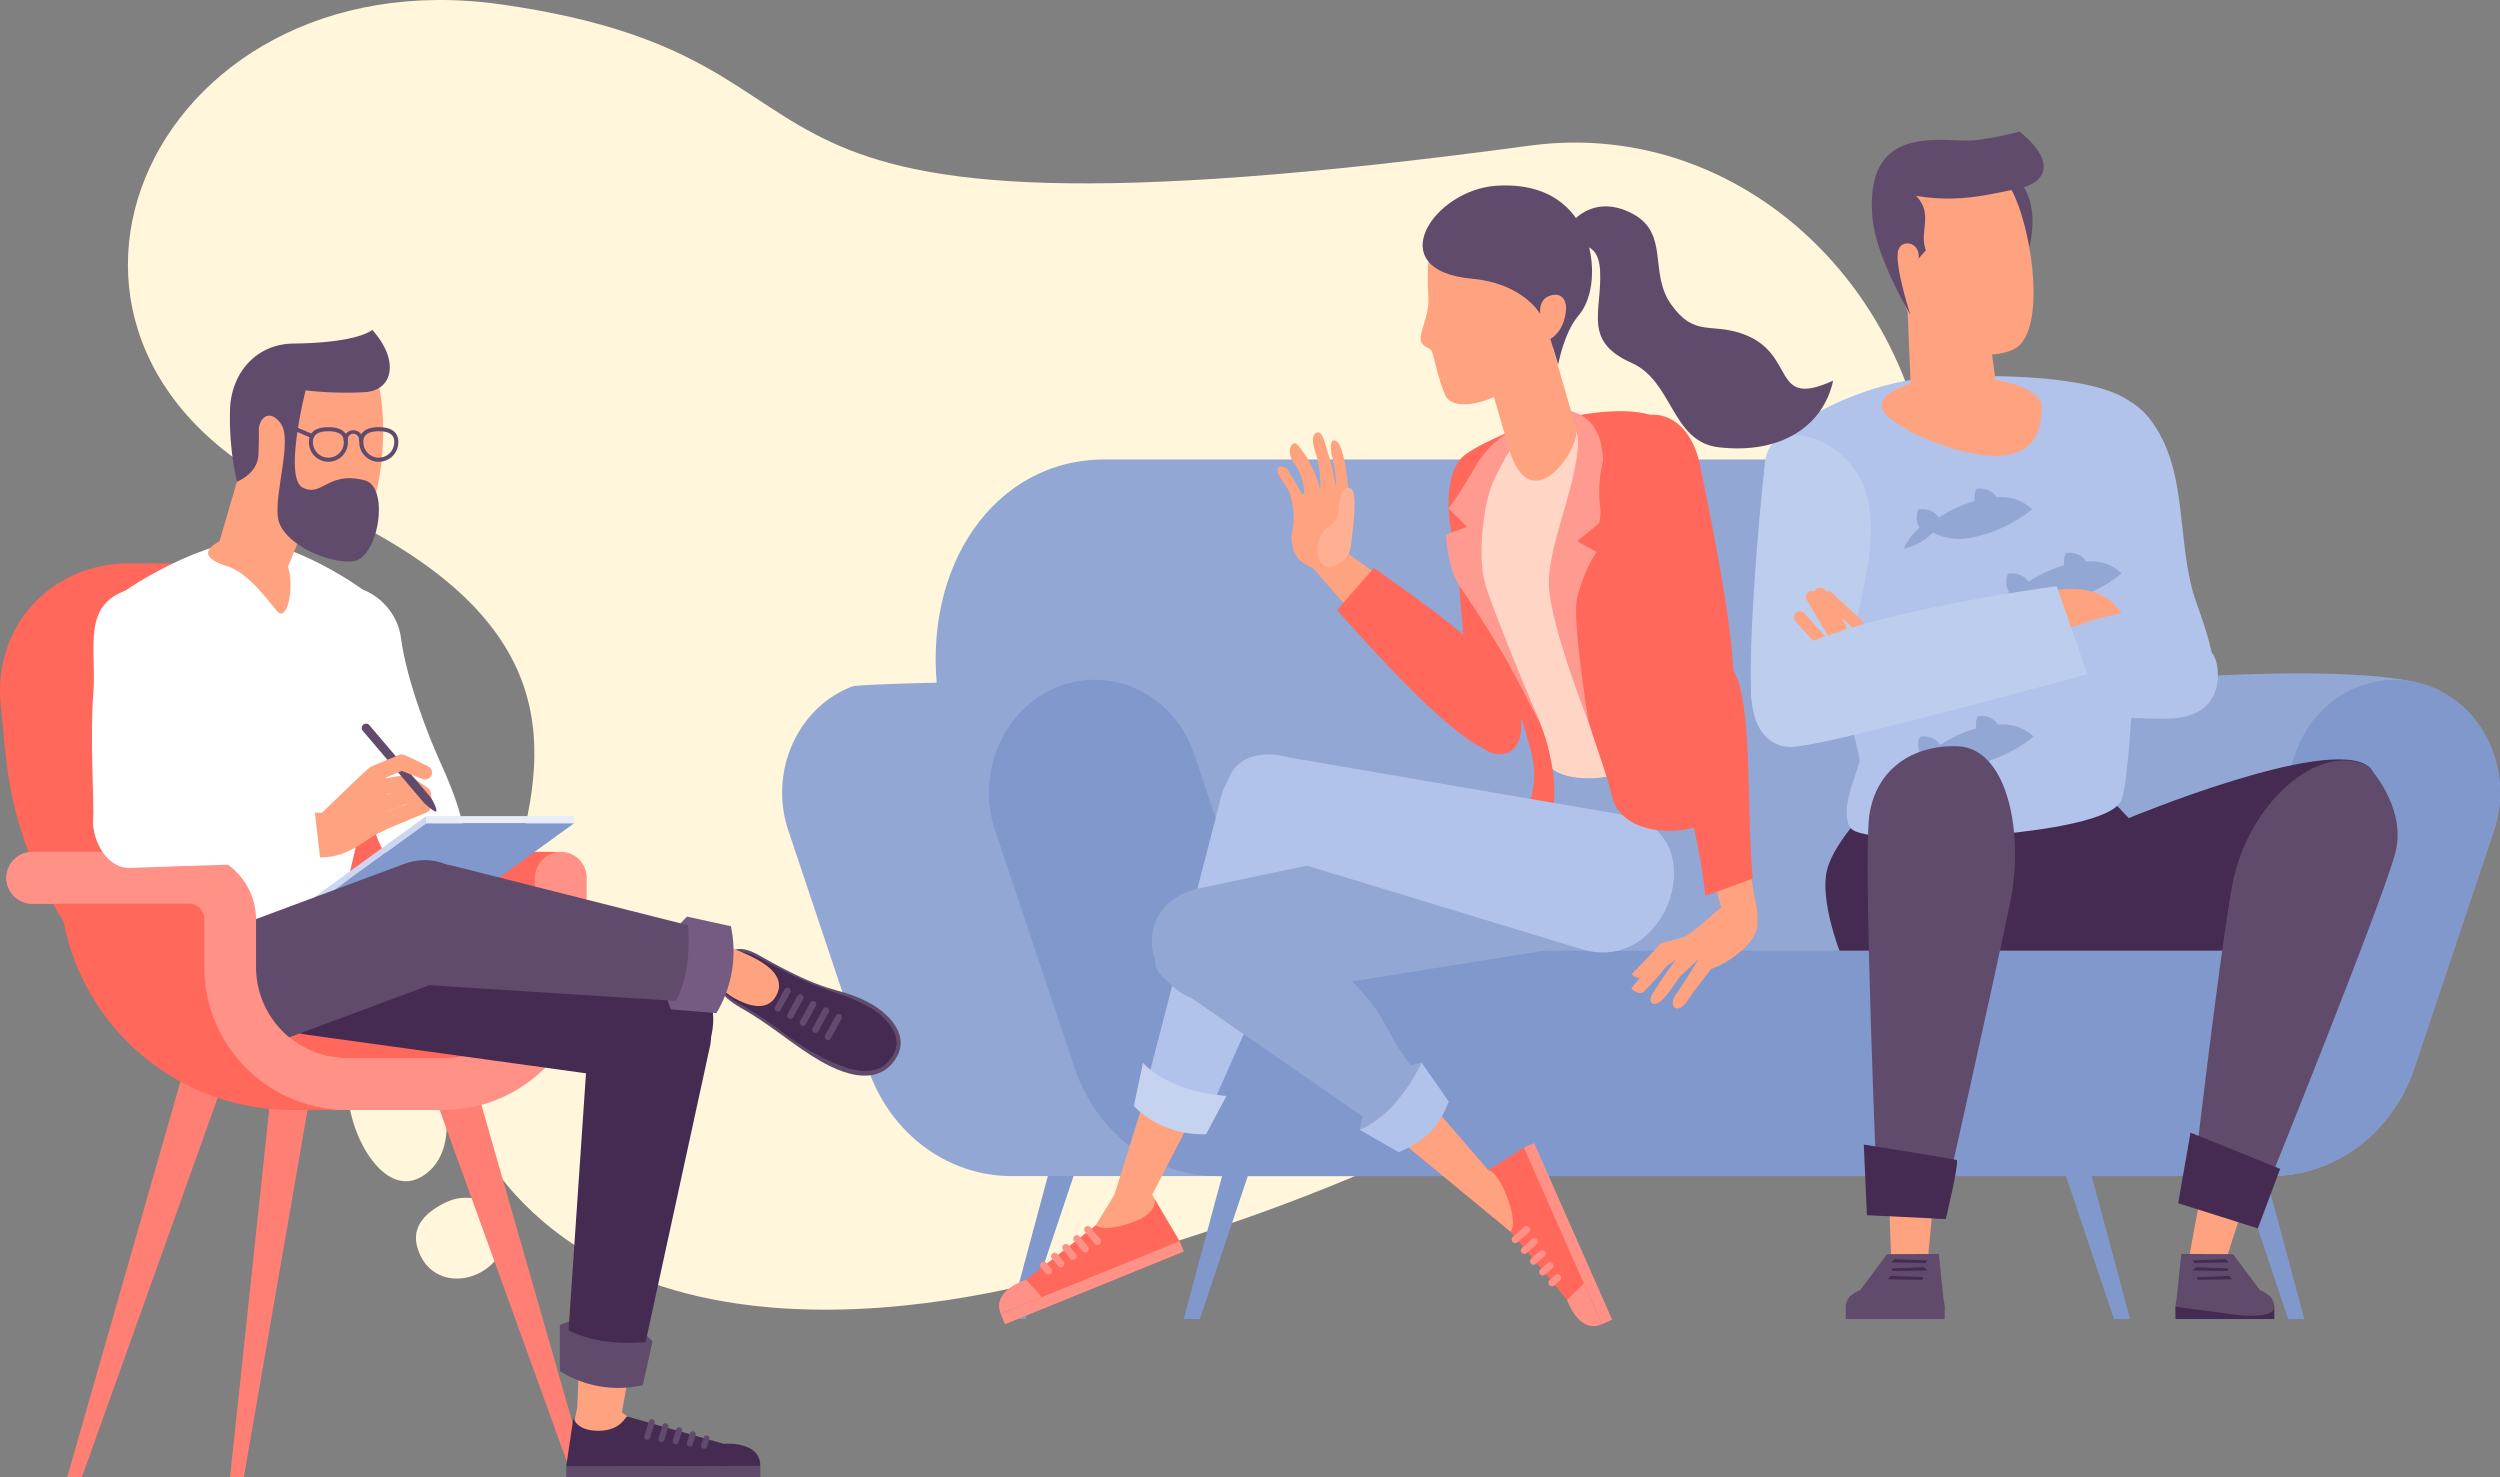 <svg xmlns="http://www.w3.org/2000/svg" xmlns:xlink="http://www.w3.org/1999/xlink" width="400" height="236.395" viewBox="0 0 400 236.395">
  <rect x="0" y="0" width="400" height="236.395" fill="#808080" stroke="none"/>
  <defs>
    <clipPath id="clip-path">
      <rect id="Rectángulo_309891" data-name="Rectángulo 309891" width="209.55" height="294.531" fill="#fff6db"/>
    </clipPath>
    <clipPath id="clip-path-2">
      <rect id="Rectángulo_343329" data-name="Rectángulo 343329" width="400" height="215.331" transform="translate(0 0)" fill="none"/>
    </clipPath>
  </defs>
  <g id="_12" data-name="12" transform="translate(-1020 -3556.107)">
    <g id="Grupo_997019" data-name="Grupo 997019" transform="translate(1335 3556.107) rotate(90)">
      <g id="Grupo_995683" data-name="Grupo 995683" clip-path="url(#clip-path)">
        <path id="Trazado_654602" data-name="Trazado 654602" d="M202.252,149.352s22.364,63.244-11.207,93.682S113.632,199.4,80.14,275.87c-23.651,54-87.631,26.377-79.417-30.788C10.07,180.032,42.681,224.263,23.3,80.633,13.7,9.511,148.065-43.049,202.252,149.352" transform="translate(0 -10.399)" fill="#fff6db"/>
        <path id="Trazado_654603" data-name="Trazado 654603" d="M466.516,32.742s13.729,7.066,11.895,17.195-18.879,1.442-21.661-7.611,5.037-12.917,9.767-9.583" transform="translate(-312.99 -20.412)" fill="#fff6db"/>
        <path id="Trazado_654604" data-name="Trazado 654604" d="M400.5,5.367c1.064-4.511,5.618-6.651,9.326-4.561,2.919,1.645,5.733,4.431,4.88,8.915-1.652,8.677-9.5,4.074-12.906,1.031-1.444-1.291-1.63-3.986-1.3-5.385" transform="translate(-274.702 0)" fill="#fff6db"/>
        <path id="Trazado_654605" data-name="Trazado 654605" d="M531.51,691.572s13.4-5.688,18.166,1.721-11.558,14.556-18.465,11.176a6.917,6.917,0,0,1,.3-12.9" transform="translate(-361.54 -445.971)" fill="#fff6db"/>
        <path id="Trazado_654606" data-name="Trazado 654606" d="M614.673,662.856c-3.522,1.159-5.1,5.74-3.376,9.384,1.359,2.869,3.611,5.607,7.117,4.657,6.783-1.838,6.419-9.946,1.2-13.25a7.2,7.2,0,0,0-4.946-.791" transform="translate(-418.948 -428.644)" fill="#fff6db"/>
      </g>
    </g>
    <g id="Grupo_997046" data-name="Grupo 997046" transform="translate(1020 3577.167)">
      <g id="Grupo_997045" data-name="Grupo 997045" transform="translate(0 0.004)" clip-path="url(#clip-path-2)">
        <path id="Trazado_658287" data-name="Trazado 658287" d="M3183.427,1031.2l-23.921-89.151-7.382,3.554,28.716,85.6Z" transform="translate(-2814.735 -841.219)" fill="#8198cc"/>
        <path id="Trazado_658288" data-name="Trazado 658288" d="M2922.968,1031.2l-23.921-89.151-7.382,3.554,28.716,85.6Z" transform="translate(-2582.154 -841.219)" fill="#8198cc"/>
        <path id="Trazado_658289" data-name="Trazado 658289" d="M1508.954,1031.2l23.921-89.151,7.382,3.554-28.716,85.6Z" transform="translate(-1347.442 -841.219)" fill="#8198cc"/>
        <path id="Trazado_658290" data-name="Trazado 658290" d="M1769.413,1031.2l23.921-89.151,7.382,3.554L1772,1031.2Z" transform="translate(-1580.023 -841.219)" fill="#8198cc"/>
        <path id="Trazado_658291" data-name="Trazado 658291" d="M1404.518,569.12h185.54l-5.467-41.146c-2.784-20.95-19.211-37.933-36.692-37.933H1425.662c-17.48,0-29.395,16.983-26.611,37.933Z" transform="translate(-1248.942 -437.591)" fill="#92a7d3"/>
        <path id="Trazado_658292" data-name="Trazado 658292" d="M1180.407,811.926h0c1.5-.57,38.543-1.092,39.64-1.033a17.066,17.066,0,0,1,15.073,11.95l10.5,31.358h122l10.5-31.358c2.639-7.886,9.719-11.646,17.6-12.469,1.412-.148,28.321-1.8,37.111,1.552s13.37,13.668,10.231,23.047l-12.722,38.008c-3.469,10.366-12.671,17.285-22.987,17.285H1205.883c-10.315,0-19.517-6.919-22.987-17.285l-12.721-38.008c-3.139-9.379,1.442-19.7,10.232-23.047" transform="translate(-1044.042 -723.157)" fill="#92a7d3"/>
        <path id="Trazado_658293" data-name="Trazado 658293" d="M1489.777,820.539h0c8.79-3.349,18.46,1.538,21.6,10.917l10.5,31.358h155.111l10.5-31.358c3.139-9.379,12.81-14.267,21.6-10.917h0c8.79,3.35,13.371,13.668,10.231,23.047l-12.721,38.008c-3.469,10.366-12.671,17.285-22.987,17.285H1515.253c-10.315,0-19.517-6.919-22.987-17.285l-12.721-38.008c-3.139-9.379,1.442-19.7,10.231-23.047" transform="translate(-1320.298 -731.77)" fill="#8198cc"/>
        <path id="Trazado_658294" data-name="Trazado 658294" d="M1563.719,898.88h-48.466c-10.315,0-19.517-6.92-22.987-17.285l-12.722-38.008c-3.139-9.379,1.442-19.7,10.232-23.047s18.46,1.538,21.6,10.917l10.5,31.358h41.847Z" transform="translate(-1320.298 -731.771)" fill="#8198cc"/>
        <path id="Trazado_658295" data-name="Trazado 658295" d="M2772.053,942.382l5.115,5.351s31.764-13.206,38.293-8.3-22.429,29.516-22.429,29.516h-62.159s-3.174-8.159-1.993-12.907,7.65-11.052,7.65-11.052l1.464-3.4Z" transform="translate(-2436.558 -837.905)" fill="#452b52"/>
        <path id="Trazado_658296" data-name="Trazado 658296" d="M2674.506,430.839c.194,1.276-3.3,7.535-1.59,10.55s40.563,1.276,42.571-4.355,3.658-57.808,2.575-61.729c-.456-1.651-5.763-6.1-30.813-5.231-13.372.463-25.74,8.605-25.9,10.536-.337,4.054,12.036,42.826,13.159,50.23" transform="translate(-2376.483 -330.364)" fill="#b1c3eb"/>
        <path id="Trazado_658297" data-name="Trazado 658297" d="M2674.506,430.839c.194,1.276-3.3,7.535-1.59,10.55s40.563,1.276,42.571-4.355,3.658-57.808,2.575-61.729c-.456-1.651-5.763-6.1-30.813-5.231-13.372.463-25.74,8.605-25.9,10.536C2661.01,384.663,2673.384,423.435,2674.506,430.839Z" transform="translate(-2376.483 -330.364)" fill="none" stroke="#b1c3eb" stroke-miterlimit="10" stroke-width="1"/>
        <path id="Trazado_658298" data-name="Trazado 658298" d="M3079.281,441.167c4.6-1.936,3.739-7.712.282-17.19s-1.056-21.281-7.525-29.564-19.7-3.457-16.439,7.451,11.077,31.341,15.512,36.506,8.169,2.8,8.169,2.8" transform="translate(-2728.087 -348.464)" fill="#b1c3eb"/>
        <path id="Trazado_658299" data-name="Trazado 658299" d="M2950.062,75.059c5.153,6.733-1.587,18.239-1.587,18.239l-6.812-16.7Z" transform="translate(-2626.801 -67.025)" fill="#614b6c"/>
        <path id="Trazado_658300" data-name="Trazado 658300" d="M2846.109,141.627l11.734,2.323,3.126,24.014-13.687,1.335Z" transform="translate(-2541.474 -126.469)" fill="#ffa280"/>
        <path id="Trazado_658301" data-name="Trazado 658301" d="M2827.9,39.055c9.394-5.572,14.431-2.161,17.122,5.139s4.129,21.088-.987,23.156-14.679.031-17.241-7.412-4.2-17.737,1.106-20.883" transform="translate(-2522.088 -32.403)" fill="#ffa280"/>
        <path id="Trazado_658302" data-name="Trazado 658302" d="M2814.7,1.371A57.424,57.424,0,0,0,2821.731,0c5.751,4.628,4.647,8.175-.425,9.179s-9.576,2.2-16.14,1.09c2.872,2.922.434,5.783,1.589,8.715l-1.179,1.33c.357-2.686-2.876-3.237-3.284-1.162-.5,2.567,1.986,10.158,1.986,10.158s-5.481-9.177-6.057-15.339c-1.5-16.04,11.907-12,16.475-12.605" transform="translate(-2498.608 -0.005)" fill="#614b6c"/>
        <path id="Trazado_658303" data-name="Trazado 658303" d="M2847.919,537.213a3.187,3.187,0,0,1,2.968.87,2.168,2.168,0,0,1,.16.221,2.144,2.144,0,0,1,.108.2,22.365,22.365,0,0,1,5.781-2.668,4.044,4.044,0,0,1,.211-1.905,3.189,3.189,0,0,1,2.969.87,2.226,2.226,0,0,1,.159.221,2.253,2.253,0,0,1,.122.224,7.243,7.243,0,0,1,5.734,1.9,22.3,22.3,0,0,1-9.7,4.55,9.106,9.106,0,0,1-6.168-.806c-.093.089-.185.177-.282.264-.117.1-.235.206-.358.307a9.611,9.611,0,0,1-4.061,2.033,9.368,9.368,0,0,1,2.545-3.366,3.233,3.233,0,0,1-.183-2.915" transform="translate(-2540.981 -476.741)" fill="#92a7d3"/>
        <path id="Trazado_658304" data-name="Trazado 658304" d="M2981.746,633.216a3.188,3.188,0,0,1,2.969.87,2.165,2.165,0,0,1,.159.221,2.2,2.2,0,0,1,.108.2,22.352,22.352,0,0,1,5.78-2.668,4.045,4.045,0,0,1,.211-1.905,3.188,3.188,0,0,1,2.969.87,2.248,2.248,0,0,1,.159.221,2.219,2.219,0,0,1,.122.224,7.24,7.24,0,0,1,5.734,1.9,22.294,22.294,0,0,1-9.7,4.55,9.1,9.1,0,0,1-6.168-.806c-.093.089-.185.177-.282.264-.117.1-.235.207-.358.307a9.61,9.61,0,0,1-4.06,2.033,9.372,9.372,0,0,1,2.545-3.366,3.232,3.232,0,0,1-.183-2.914" transform="translate(-2660.484 -562.469)" fill="#92a7d3"/>
        <path id="Trazado_658305" data-name="Trazado 658305" d="M2827.832,772.457a3.188,3.188,0,0,1,2.969.87,2.234,2.234,0,0,1,.159.221,2.195,2.195,0,0,1,.108.2,22.373,22.373,0,0,1,5.781-2.668,4.038,4.038,0,0,1,.211-1.9,3.187,3.187,0,0,1,2.969.87,2.156,2.156,0,0,1,.16.221,2.279,2.279,0,0,1,.122.224,7.242,7.242,0,0,1,5.734,1.9,22.3,22.3,0,0,1-9.7,4.55,9.105,9.105,0,0,1-6.168-.806c-.093.089-.185.177-.282.264-.117.1-.235.206-.358.307a9.614,9.614,0,0,1-4.061,2.033,9.369,9.369,0,0,1,2.545-3.366,3.235,3.235,0,0,1-.183-2.915" transform="translate(-2523.044 -686.806)" fill="#92a7d3"/>
        <path id="Trazado_658306" data-name="Trazado 658306" d="M2850.029,877.068a3.19,3.19,0,0,1,2.969.87,2.262,2.262,0,0,1,.159.221c.041.064.074.132.108.2a22.358,22.358,0,0,1,5.781-2.668,4.038,4.038,0,0,1,.211-1.905,3.188,3.188,0,0,1,2.969.87,2.061,2.061,0,0,1,.281.446,7.242,7.242,0,0,1,5.734,1.9,22.3,22.3,0,0,1-9.7,4.55,9.1,9.1,0,0,1-6.167-.806c-.093.089-.185.177-.283.264-.116.1-.235.206-.358.307a9.607,9.607,0,0,1-4.061,2.033,9.373,9.373,0,0,1,2.545-3.366,3.232,3.232,0,0,1-.184-2.915" transform="translate(-2542.865 -780.22)" fill="#92a7d3"/>
        <path id="Trazado_658307" data-name="Trazado 658307" d="M2809.3,719.9l-.994,13.333s41.364,3.352,47.392,2.748,6.81-4.83,6.208-8.147c-1.885-10.376-52.606-7.935-52.606-7.935" transform="translate(-2507.715 -642.624)" fill="#b1c3eb"/>
        <path id="Trazado_658308" data-name="Trazado 658308" d="M2809.3,719.9l-.994,13.333s41.364,3.352,47.392,2.748,6.81-4.83,6.208-8.147C2860.018,717.461,2809.3,719.9,2809.3,719.9Z" transform="translate(-2507.715 -642.624)" fill="none" stroke="#b1c3eb" stroke-miterlimit="10" stroke-width="1"/>
        <path id="Trazado_658309" data-name="Trazado 658309" d="M3004.434,687.458c-5.289-8.5-20.037-.667-20.037-.667l3.245,7.23s1.27-1.5,7.736-3.966,9.056-2.6,9.056-2.6" transform="translate(-2664.96 -610.342)" fill="#ffa280"/>
        <path id="Trazado_658310" data-name="Trazado 658310" d="M2632.5,492.506c.454-9.215,5.478-19.941,3.044-29.239s-15.366-13.218-16.26-5.343c-1.173,10.345-3.02,33.227-2.005,39.371,1.765,10.686,14.645,6.906,15.221-4.789" transform="translate(-2336.871 -405.139)" fill="#bdcdee"/>
        <path id="Trazado_658311" data-name="Trazado 658311" d="M2729.949,693.007l.01-.011a.937.937,0,0,0-.051-1.329l-4.741-4.358a.945.945,0,1,0-1.289,1.383l4.751,4.367a.938.938,0,0,0,1.32-.051" transform="translate(-2432.057 -613.516)" fill="#ffa280"/>
        <path id="Trazado_658312" data-name="Trazado 658312" d="M2716.828,689.032l.013-.008a.938.938,0,0,0,.335-1.288l-3.281-5.542a.945.945,0,1,0-1.633.952l3.287,5.553a.937.937,0,0,0,1.279.332" transform="translate(-2421.839 -608.758)" fill="#ffa280"/>
        <path id="Trazado_658313" data-name="Trazado 658313" d="M2704.314,693.833l.013-.008a.937.937,0,0,0,.335-1.287L2701.382,687a.945.945,0,0,0-1.633.952l3.287,5.553a.938.938,0,0,0,1.279.332" transform="translate(-2410.665 -613.044)" fill="#ffa280"/>
        <path id="Trazado_658314" data-name="Trazado 658314" d="M2687.552,723.355l.012-.01a.937.937,0,0,0,.078-1.328l-4.3-4.8a.945.945,0,0,0-1.417,1.251l4.3,4.808a.937.937,0,0,0,1.319.078" transform="translate(-2394.657 -640.165)" fill="#ffa280"/>
        <path id="Trazado_658315" data-name="Trazado 658315" d="M2666.419,679.551l4.9,14.069s-40.025,10.963-46.06,11.488-7.729-5.431-7.752-8.8c-.072-10.545,48.91-16.755,48.91-16.755" transform="translate(-2337.343 -606.815)" fill="#bdcdee"/>
        <path id="Trazado_658316" data-name="Trazado 658316" d="M2822.56,1536.745l.53,14.447,5.636.469,1.7-18.224Z" transform="translate(-2520.445 -1369.304)" fill="#ffa280"/>
        <path id="Trazado_658317" data-name="Trazado 658317" d="M2806.151,918.631c8.193.252,10.683,14.174,8.515,24.822s-11.182,50.833-11.182,50.833l-10.031-1.133s-2.414-56.1-1.362-63.45,6.872-11.293,14.06-11.072" transform="translate(-2493.001 -820.298)" fill="#614b6c"/>
        <path id="Trazado_658318" data-name="Trazado 658318" d="M3280.836,1528.042l-4.418,13.729-5.542-1.15,3.294-17.994Z" transform="translate(-2920.776 -1359.652)" fill="#ffa280"/>
        <path id="Trazado_658319" data-name="Trazado 658319" d="M3303.131,940.923c-8.089-4.1-19.417,6.171-21.776,19.206-2.161,11.943-6.614,50.613-6.614,50.613l9.9,3.317s21.216-52.331,22.908-59.557-4.415-13.579-4.415-13.579" transform="translate(-2924.227 -839.396)" fill="#614b6c"/>
        <path id="Trazado_658320" data-name="Trazado 658320" d="M3252.917,1677.633l8.293.037,6.6,8.816L3252,1686.6Z" transform="translate(-2903.918 -1498.067)" fill="#614b6c"/>
        <rect id="Rectángulo_343323" data-name="Rectángulo 343323" width="15.817" height="1.972" transform="translate(348.07 188.011)" fill="#452b52"/>
        <path id="Trazado_658321" data-name="Trazado 658321" d="M3278.381,1686.056l5.542-.087-.458-.533-5.231.2Z" transform="translate(-2927.346 -1505.036)" fill="#452b52"/>
        <path id="Trazado_658322" data-name="Trazado 658322" d="M3283.875,1711.163l5.541-.087-.458-.532-5.231.2Z" transform="translate(-2932.251 -1527.455)" fill="#452b52"/>
        <path id="Trazado_658323" data-name="Trazado 658323" d="M3283.774,1698.02l-5.542-.087.458-.532,5.231.2Z" transform="translate(-2927.345 -1515.719)" fill="#452b52"/>
        <path id="Trazado_658324" data-name="Trazado 658324" d="M3251.912,1727.2c.012-2.027,1.657-3.564,7.026-3.515s8.791,1.031,8.791,3.515-8.356.986-8.356.986Z" transform="translate(-2903.842 -1539.187)" fill="#614b6c"/>
        <path id="Trazado_658325" data-name="Trazado 658325" d="M2774.076,1677.633l-8.292.037-6.6,8.816,15.808.117Z" transform="translate(-2463.856 -1498.067)" fill="#614b6c"/>
        <rect id="Rectángulo_343324" data-name="Rectángulo 343324" width="15.817" height="1.972" transform="translate(295.331 188.011)" fill="#614b6c"/>
        <path id="Trazado_658326" data-name="Trazado 658326" d="M2833.031,1686.056l-5.541-.087.458-.533,5.231.2Z" transform="translate(-2524.847 -1505.036)" fill="#452b52"/>
        <path id="Trazado_658327" data-name="Trazado 658327" d="M2827.536,1711.163l-5.541-.087.458-.532,5.23.2Z" transform="translate(-2519.941 -1527.455)" fill="#452b52"/>
        <path id="Trazado_658328" data-name="Trazado 658328" d="M2827.637,1698.02l5.542-.087-.458-.532-5.231.2Z" transform="translate(-2524.847 -1515.719)" fill="#452b52"/>
        <path id="Trazado_658329" data-name="Trazado 658329" d="M2775,1727.2c-.012-2.027-1.657-3.564-7.026-3.515s-8.791,1.031-8.791,3.515,8.356.986,8.356.986Z" transform="translate(-2463.856 -1539.187)" fill="#614b6c"/>
        <path id="Trazado_658330" data-name="Trazado 658330" d="M2786.047,1514.16l.5,11.3,12.619.613s2.227-9.277,1.732-9.444-14.846-2.468-14.846-2.468" transform="translate(-2487.841 -1352.092)" fill="#452b52"/>
        <path id="Trazado_658331" data-name="Trazado 658331" d="M3258,1496.319l-1.973,11.286,12.742,4.034,3.577-9.526Z" transform="translate(-2907.517 -1336.16)" fill="#452b52"/>
        <path id="Trazado_658332" data-name="Trazado 658332" d="M2812.413,371.591c0,2.564,11.187,7.967,18.265,7.967s7.365-5.4,7.365-7.967-5.738-4.643-12.815-4.643-12.815,2.079-12.815,4.643" transform="translate(-2511.385 -327.672)" fill="#ffa280"/>
        <path id="Trazado_658333" data-name="Trazado 658333" d="M1714.508,1394.1c-4.66-1.627-5.936-6.9-5.936-6.9s4.594-1.533,8.309.378a11.405,11.405,0,0,1,5.045,4.906s-4.4,2.665-7.418,1.611" transform="translate(-1525.694 -1238.202)" fill="#8198cc"/>
        <path id="Trazado_658334" data-name="Trazado 658334" d="M1636.98,1374.5l-7.165,22.956-3,4.907-1.34,3.416,12.507-4.507-2.131-3.806,10.241-19.809Z" transform="translate(-1451.497 -1227.384)" fill="#ffa280"/>
        <path id="Trazado_658335" data-name="Trazado 658335" d="M1558.306,1602.57l-3.964-6.7s.409,2.1-2.9,3.42c-5.27,2.1-6.54.749-6.54.749-.263.226-11.16,8.72-11.16,8.72l.31,3.672,21.464-7.13Z" transform="translate(-1369.574 -1425.056)" fill="#ff685b"/>
        <rect id="Rectángulo_343325" data-name="Rectángulo 343325" width="30.896" height="1.799" transform="translate(160.11 189.15) rotate(-22.125)" fill="#ff9187"/>
        <path id="Trazado_658336" data-name="Trazado 658336" d="M1493.653,1721.738c-1.526-3.755,4.054-5.446,4.054-5.446l2.543,2.764Z" transform="translate(-1333.543 -1532.588)" fill="#ff9187"/>
        <path id="Trazado_658337" data-name="Trazado 658337" d="M1623,1639.145a.57.57,0,0,1-.472-.207l-1.547-1.88a.571.571,0,1,1,.881-.725l1.547,1.88a.571.571,0,0,1-.409.932" transform="translate(-1447.359 -1461.001)" fill="#ff9187"/>
        <path id="Trazado_658338" data-name="Trazado 658338" d="M1606.28,1652.166a.57.57,0,0,1-.472-.207l-1.353-1.645a.571.571,0,0,1,.881-.725l1.353,1.645a.571.571,0,0,1-.409.932" transform="translate(-1432.605 -1472.839)" fill="#ff9187"/>
        <path id="Trazado_658339" data-name="Trazado 658339" d="M1589.565,1665.188a.57.57,0,0,1-.472-.207l-1.16-1.41a.571.571,0,0,1,.881-.725l1.16,1.41a.57.57,0,0,1-.409.932" transform="translate(-1417.852 -1484.677)" fill="#ff9187"/>
        <path id="Trazado_658340" data-name="Trazado 658340" d="M1572.85,1678.209a.57.57,0,0,1-.472-.207l-.967-1.175a.571.571,0,1,1,.881-.725l.967,1.175a.57.57,0,0,1-.409.932" transform="translate(-1403.098 -1496.514)" fill="#ff9187"/>
        <path id="Trazado_658341" data-name="Trazado 658341" d="M1556.135,1691.23a.57.57,0,0,1-.472-.207l-.774-.94a.571.571,0,1,1,.881-.725l.773.94a.57.57,0,0,1-.409.932" transform="translate(-1388.344 -1508.352)" fill="#ff9187"/>
        <path id="Trazado_658342" data-name="Trazado 658342" d="M1721.65,994.7l17.831-40.355c2.988-13.631-14.09-21.593-16.682-7.852l-11.859,45.749c-1.032,2.565,8.34,5.67,10.711,2.457" transform="translate(-1527.737 -838.8)" fill="#b1c3eb"/>
        <path id="Trazado_658343" data-name="Trazado 658343" d="M1735.145,1043.106l57.589-9.218c13.683-2.743,9.083-24.2-4.541-21.049l-58.469,12.3c-13.682,2.742-8.2,21.115,5.421,17.966" transform="translate(-1537.504 -904.148)" fill="#92a7d3"/>
        <path id="Trazado_658344" data-name="Trazado 658344" d="M1965.4,629.922c-5.324-5.646-10.4-11.477-13.756-15.368-3.844-4.523,1.046-5.7,3.764-3.69s11.746,8.359,17.412,12.526Z" transform="translate(-1741.481 -544.638)" fill="#ffa280"/>
        <path id="Trazado_658345" data-name="Trazado 658345" d="M2004.574,652.218c9.34,6.658,17.914,12.688,21.085,17.739,4.208,6.7,2.579,12.537-1.207,11.968-5.5-.826-16.519-12.533-25.777-22.973Z" transform="translate(-1784.746 -582.408)" fill="#ff685b"/>
        <path id="Trazado_658346" data-name="Trazado 658346" d="M2178.066,516.379c-1.112,14.26,1.52,27.815,1.174,33.769-.458,7.9,3.78,12.228,6.823,9.906,4.421-3.372,1.3-23.012,4.378-36.621Z" transform="translate(-1944.69 -461.109)" fill="#ff685b"/>
        <path id="Trazado_658347" data-name="Trazado 658347" d="M1917.967,471.278c2.034-.863,3.253-3.3,3.072-7.421a61.56,61.56,0,0,0-.783-9.428,15.96,15.96,0,0,0-.859-2.923c-.827-1.32-1.876-.943-1.215,1.854.854,3.61.621,4.934.621,4.934a34.427,34.427,0,0,0-1.011-4.678c-.519-1.406-1.014-4.261-1.889-4.121s-1.079,1.237-.259,3.557a17.6,17.6,0,0,1,.65,5.613,19.73,19.73,0,0,0-2.184-5.232c-1.3-1.8-1.59-2.447-2.184-2.1s-.82,1.793.229,3.133a9.1,9.1,0,0,1,1.562,4.167c.142,1-.376.865-.586.347s-1.529-2.656-1.987-3.414-2.288-1.072-1.535.6,1.994,2.091,2.355,5.685-.768,3.471.023,6.336,4.567,3.689,5.98,3.089" transform="translate(-1705.052 -401.379)" fill="#ffa280"/>
        <path id="Trazado_658348" data-name="Trazado 658348" d="M1974.885,532.434c-1.517-.624-1.8,2.131-1.962,3.978s-1.642,1.579-2.7,3.5-.684,4.846.947,5.059a3.813,3.813,0,0,0,3.826-3.594c.316-2.957,1.1-8.442-.114-8.94" transform="translate(-1758.812 -475.365)" fill="#ffb093"/>
        <path id="Trazado_658349" data-name="Trazado 658349" d="M2289.248,832.906c-6.621-13.978,19.452-7.148,23.824.544s7.62,34.622-11.276,34.137c-11.5-.3-14.5-20.023-12.547-23.023s2.195-7.024,0-11.657" transform="translate(-2043.261 -736.543)" fill="#92a7d3"/>
        <path id="Trazado_658350" data-name="Trazado 658350" d="M2192.211,452.713c-.528-2.386,1.261-18.2,4.086-20.515,3.933-3.221,13.9-4.808,13.9-4.808s5.584-.575,9.83,1.053c6.835,2.069,3.469,23.617,3.469,23.617.115,7.907.561,16.819,2.686,25.169-4.5,8.953-19.746,9.579-21.34,4.953-6.05-17.546-11.2-22.988-12.634-29.468" transform="translate(-1957.484 -381.557)" fill="#ffd5c6"/>
        <path id="Trazado_658351" data-name="Trazado 658351" d="M2178.893,433.762c-6.582,4.01-11.718,23.47-9.146,28.176s7.849,14.192,10.174,19.931c1.883,4.647,2.871,10.8,1.961,14.241s-5.305,1.911-5.305,1.911a13.825,13.825,0,0,0,1.872-11.685c-1.874-6.972-4.154-14.592-8-20.708s-3.525-9.152-4.649-14.157c-.981-4.366-.569-9.84,1.656-12.008s11.438-5.7,11.438-5.7" transform="translate(-1933.534 -387.334)" fill="#ff685b"/>
        <path id="Trazado_658352" data-name="Trazado 658352" d="M2176.742,427.291c-3.395,1.153-7.638,2.91-10.54,7.853a68.708,68.708,0,0,1-4.282,6.7l2.966,2.94-3.379,1.245s.2,5.4,2.291,8.4,5.67,8.69,7.224,11.389,5.72,10.8,5.72,10.8-7.742-18.3-9-22.852-.184-13.23,1.483-16.561c1.492-2.981,2.929-6.351,5.758-7.218s1.76-2.69,1.76-2.69" transform="translate(-1930.149 -381.556)" fill="#ff9a91"/>
        <path id="Trazado_658353" data-name="Trazado 658353" d="M1842.522,947.838l47.341,14.395c13.456,3.7,20.762-18.141,7.175-21.449l-54.085-9.287c-13.456-3.7-14.017,13.033-.431,16.342" transform="translate(-1636.441 -831.32)" fill="#b1c3eb"/>
        <path id="Trazado_658354" data-name="Trazado 658354" d="M2335.334,435.406c-4.938,15.666,5.205,36.685,6.674,43.755s12.357,6.685,16.134,4.041,5.136-7.712,5.136-7.712-8.573-4.413-9.818-12.277,1.66-18.827.646-29.359.657-10.28-3.472-14.117c-3.907-3.631-15.206-1-15.206-1s3.688,4.669-.095,16.669" transform="translate(-2084.17 -373.095)" fill="#ff685b"/>
        <path id="Trazado_658355" data-name="Trazado 658355" d="M2317.029,417.708c3.381.164,3.488,3.39,2.146,9.354s-4.251,13.121-3.8,18c.647,7.041,6.307,21.236,6.307,21.236s-2.52-15.443-1.905-19.528a24.052,24.052,0,0,1,3.167-7.707l-3.084-1.739,3.522-2.878s1.809-10.743-.429-14.66a6.122,6.122,0,0,0-5.892-3.394Z" transform="translate(-2067.504 -371.806)" fill="#ff9a91"/>
        <path id="Trazado_658356" data-name="Trazado 658356" d="M2335.274,118.719c-1.286-2.413,3.579-9.995,11.222-5.758,5.741,3.183,2.454,9.378,6,14.4,3.8,5.38,6.446,2.837,11.7,4.825,8.506,3.219,4.186,11.953,14.241,7.4-1.595,7.343-8.465,11.819-18.352,10.653-7.507-.886-7.27-10.555-13.882-13.489-7.916-3.512-4.708-8.226-5.058-14.778-.338-6.323-5.873-3.246-5.873-3.246" transform="translate(-2085.134 -99.743)" fill="#614b6c"/>
        <path id="Trazado_658357" data-name="Trazado 658357" d="M2207.317,222.918l-10.152,5.284,6.22,21.454c3.522,12.13,11.641-.148,10.778-3.125Z" transform="translate(-1961.99 -199.058)" fill="#ffa280"/>
        <path id="Trazado_658358" data-name="Trazado 658358" d="M2143.667,139.888c-7.448,7.074-14.832,8.309-16.133,5.446-1.148-2.527-1.847-6.475-2.19-7.117s-1.4-.489-1.721-1.611,1.212-3.909,1.205-6.29-.837-10.367,2.394-12.308,11.219-4.621,15.4.244,6.431,10.878,5.092,13.447-4.05,8.188-4.05,8.188" transform="translate(-1896.28 -103.14)" fill="#ffa280"/>
        <path id="Trazado_658359" data-name="Trazado 658359" d="M2134.484,95.362c8.258.761,10.935,5.667,10.935,5.667s-.408-2.233,1.45-2.918,2.833.61,2.653,2.36c-.364,3.547-2.492,4.508-2.492,4.508l1.239,4.152s.931-5.18,3.256-7.863c2.5-2.88,2.83-8.6,1.054-12.943-1.674-4.1-5.6-8.326-14.041-7.85-10.264.579-18.767,13.531-4.055,14.886" transform="translate(-1898.969 -71.83)" fill="#614b6c"/>
        <path id="Trazado_658360" data-name="Trazado 658360" d="M1706.414,1403.455a15.556,15.556,0,0,1-11.565-4.492l1.469-6.911c3.21,3.321,8.309,4.858,13.354,5.286Z" transform="translate(-1513.44 -1243.053)" fill="#c6d3f0"/>
        <path id="Trazado_658361" data-name="Trazado 658361" d="M2068.379,1432.812l20.3,16.758,3.454,1.237-4.878-12.366-2.146,1.259-11.641-13.5Z" transform="translate(-1846.989 -1273.544)" fill="#ffa280"/>
        <path id="Trazado_658362" data-name="Trazado 658362" d="M2230.338,1518.643l-5.7,3.606s1.21.084,2.627,3.356c2.253,5.2.944,6.515.944,6.515.234.256,9.05,10.894,9.05,10.894l3.661-.42-7.767-21.242Z" transform="translate(-1986.523 -1356.095)" fill="#ff685b"/>
        <rect id="Rectángulo_343326" data-name="Rectángulo 343326" width="1.799" height="30.896" transform="matrix(0.915, -0.404, 0.404, 0.915, 243.815, 162.548)" fill="#ff9187"/>
        <path id="Trazado_658363" data-name="Trazado 658363" d="M2348.111,1728.334c-3.708,1.638-5.564-3.89-5.564-3.89l2.687-2.624Z" transform="translate(-2091.811 -1537.525)" fill="#ff9187"/>
        <path id="Trazado_658364" data-name="Trazado 658364" d="M2260.335,1638.607a.571.571,0,0,1-.489-.989l1.833-1.6a.57.57,0,1,1,.751.859l-1.833,1.6a.568.568,0,0,1-.262.13" transform="translate(-2017.788 -1460.779)" fill="#ff9187"/>
        <path id="Trazado_658365" data-name="Trazado 658365" d="M2274.079,1656.4a.571.571,0,0,1-.489-.989l1.6-1.4a.571.571,0,0,1,.751.859l-1.6,1.4a.57.57,0,0,1-.262.13" transform="translate(-2030.061 -1476.843)" fill="#ff9187"/>
        <path id="Trazado_658366" data-name="Trazado 658366" d="M2287.823,1674.187a.57.57,0,0,1-.489-.989l1.375-1.2a.57.57,0,0,1,.75.859l-1.375,1.2a.568.568,0,0,1-.262.13" transform="translate(-2042.334 -1492.909)" fill="#ff9187"/>
        <path id="Trazado_658367" data-name="Trazado 658367" d="M2301.566,1691.975a.57.57,0,0,1-.489-.989l1.146-1a.57.57,0,1,1,.751.859l-1.146,1a.567.567,0,0,1-.262.13" transform="translate(-2054.606 -1508.971)" fill="#ff9187"/>
        <path id="Trazado_658368" data-name="Trazado 658368" d="M2315.313,1709.766a.571.571,0,0,1-.489-.989l.916-.8a.571.571,0,0,1,.751.859l-.916.8a.571.571,0,0,1-.262.13" transform="translate(-2066.881 -1525.036)" fill="#ff9187"/>
        <path id="Trazado_658369" data-name="Trazado 658369" d="M2041.579,1399.458c-3.042,4-9.081,3.051-9.081,3.051a14.36,14.36,0,0,1,3.6-7.4,11.546,11.546,0,0,1,6.3-3.342s1.145,5.1-.824,7.691" transform="translate(-1814.948 -1242.798)" fill="#93a8d4"/>
        <path id="Trazado_658370" data-name="Trazado 658370" d="M1770.605,1228.559c-7.957-8.437-4.657-9.681-13.827-18.2-8.92-8.289-38.444-6.215-27.2,2.1l34.984,24.206c2.767.65,9.641-4.288,6.043-8.1" transform="translate(-1542.203 -1076.096)" fill="#92a7d3"/>
        <path id="Trazado_658371" data-name="Trazado 658371" d="M2046.748,1397.977c-1.833,4.65-3.889,6.175-7.966,8.136l-6.284-3.6c4.3-1.829,7.635-6.107,9.906-10.742Z" transform="translate(-1814.948 -1242.799)" fill="#b1c3eb"/>
        <path id="Trazado_658372" data-name="Trazado 658372" d="M2398.181,461.543c-1.476-10.383-9.317-18.868-7.365-29.717s13.446-12.333,15.817-.752,6.631,32.16,5.036,39.133-12.011,1.721-13.487-8.663" transform="translate(-2134.636 -377.739)" fill="#ff685b"/>
        <path id="Trazado_658373" data-name="Trazado 658373" d="M2528.8,967.659c3.084,7.121,3.289,16.218,5.538,20.839,2.638,5.318,5.646,1.288,4.876-2s-2.114-14.092-3.7-20.943Z" transform="translate(-2258.127 -862.206)" fill="#ffa280"/>
        <path id="Trazado_658374" data-name="Trazado 658374" d="M2495.928,803.026c-1.113-10.63.132-28.57-3.256-33.478-4.5-6.513-10.477-4.178-11.449-.475-1.413,5.378,5.379,20.443,7.116,36.714Z" transform="translate(-2215.472 -683.519)" fill="#ff685b"/>
        <path id="Trazado_658375" data-name="Trazado 658375" d="M2449.459,1197.029c-1.049.708-5.742,1.685-5.73,1.873s-4.47,4.793-4.47,4.793a1.579,1.579,0,0,0,1.842.487c1.219-.417,4.244-4.175,4.244-4.175l4.414-.112Z" transform="translate(-2178.172 -1068.905)" fill="#ffa280"/>
        <path id="Trazado_658376" data-name="Trazado 658376" d="M2456.585,1149.3c3.1,1.827,3.275,4.419.726,7.072a15.627,15.627,0,0,1-5.629,3.686s-2.379,2.944-3.9,5.191-3.1.781-1.778-1.086,3.615-5.635,3.615-5.635l-3.087,2.88s-2.035,3.219-3.085,3.927-1.895.177-1.314-1.086a65.325,65.325,0,0,1,3.9-5.682l-1.59,1.12a40.765,40.765,0,0,1-3.593,4.04c-.831.581-2.031-.475-1.927-.632s4.74-5.584,4.74-5.584a77.9,77.9,0,0,0,6.518-4.621c2.148-1.834,4.691-4.593,6.4-3.588" transform="translate(-2177.873 -1026.09)" fill="#ffa280"/>
        <path id="Trazado_658377" data-name="Trazado 658377" d="M1095.375,1230.208c3.016,1.514,6.8,4.989,4.791,8.716-1.848,3.423-6.052,4.809-13.6-.03-4.57-2.932-6.683-5.023-11.592-7.822-3.167-1.806-4.6-4.055-3.087-6.921s3.436-2.942,6.231-1.348c11.521,6.57,12.048,4.792,17.251,7.4" transform="translate(-956.62 -1090.991)" fill="#614b6c"/>
        <path id="Trazado_658378" data-name="Trazado 658378" d="M1094.6,1234.61c2.9,1.592,5.745,4.723,4.153,7.627s-4.733,4.244-12.444.018c-4.508-2.471-7.148-5.26-12.011-7.926-3.138-1.719-4.815-3.847-3.489-6.267s3.467-2.79,6.236-1.272c11.413,6.255,12.614,5.112,17.554,7.819" transform="translate(-955.785 -1094.673)" fill="#452b52"/>
        <path id="Trazado_658379" data-name="Trazado 658379" d="M1270.514,1316.228c-1.226,2.236-3.372,3.542-7.813,2.1a19.669,19.669,0,0,0,2.3-3.841,19.349,19.349,0,0,0,1.618-5.739c2.812,1.631,5.442,4.664,3.9,7.483" transform="translate(-1127.547 -1168.663)" fill="#452b52"/>
        <path id="Trazado_658380" data-name="Trazado 658380" d="M1158.236,1283.575a.52.52,0,0,1-.257-.73l1.528-2.777a.519.519,0,1,1,.909.5l-1.528,2.777a.519.519,0,0,1-.652.23" transform="translate(-1033.977 -1142.816)" fill="#614b6c"/>
        <path id="Trazado_658381" data-name="Trazado 658381" d="M1176.96,1293.445a.536.536,0,0,1-.052-.025.519.519,0,0,1-.2-.7l1.576-2.866a.519.519,0,1,1,.909.5l-1.576,2.866a.519.519,0,0,1-.652.23" transform="translate(-1050.697 -1151.549)" fill="#614b6c"/>
        <path id="Trazado_658382" data-name="Trazado 658382" d="M1195.687,1303.315a.492.492,0,0,1-.052-.025.519.519,0,0,1-.2-.7l1.624-2.955a.519.519,0,0,1,.91.5l-1.624,2.955a.519.519,0,0,1-.653.23" transform="translate(-1067.419 -1160.283)" fill="#614b6c"/>
        <path id="Trazado_658383" data-name="Trazado 658383" d="M1214.411,1313.187a.494.494,0,0,1-.052-.025.519.519,0,0,1-.2-.7l1.672-3.044a.519.519,0,1,1,.909.5l-1.672,3.044a.519.519,0,0,1-.652.23" transform="translate(-1084.139 -1169.02)" fill="#614b6c"/>
        <path id="Trazado_658384" data-name="Trazado 658384" d="M1233.135,1323.076c-.018-.007-.035-.016-.052-.025a.519.519,0,0,1-.205-.7l1.72-3.133a.519.519,0,1,1,.91.5l-1.72,3.133a.519.519,0,0,1-.653.23" transform="translate(-1100.859 -1177.773)" fill="#614b6c"/>
        <path id="Trazado_658385" data-name="Trazado 658385" d="M1035.072,1215.263c1.531-2.793-1.16-4.755-3.2-5.875s-10.494-4.8-11.707-2.582c-1.046,1.908,6.209,7.764,8.253,8.884s5.182,2.264,6.657-.427" transform="translate(-910.876 -1077.013)" fill="#ffa280"/>
        <path id="Trazado_658386" data-name="Trazado 658386" d="M635.5,1368.41l-26.427-73.075,6.823-4.043,22.092,77.118Z" transform="translate(-543.884 -1153.078)" fill="#ff7f74"/>
        <path id="Trazado_658387" data-name="Trazado 658387" d="M100.315,1378.968l21.717-75.852,6.7,3.024-26.07,72.828Z" transform="translate(-89.578 -1163.637)" fill="#ff7f74"/>
        <path id="Trazado_658388" data-name="Trazado 658388" d="M343.831,1386.2l7.982-74.986,7.093.782-12.871,74.2Z" transform="translate(-307.029 -1170.865)" fill="#ff7f74"/>
        <path id="Trazado_658389" data-name="Trazado 658389" d="M865.512,1679.047l-4.26,23.494,5.161,3.825-13.35.557,1.049-5.16,1.027-24.629Z" transform="translate(-761.754 -1497.621)" fill="#ffa280"/>
        <path id="Trazado_658390" data-name="Trazado 658390" d="M846.435,1928.592l1.144-7.74s.418,2.084,4,2.08c3.688-.005,4.314-2.392,4.645-2.282s15.423,4.372,15.423,4.372l1.106,3.534-22.683,1.518Z" transform="translate(-755.836 -1715.068)" fill="#452b52"/>
        <rect id="Rectángulo_343327" data-name="Rectángulo 343327" width="31.054" height="1.808" transform="translate(90.599 213.523) rotate(-0.079)" fill="#614b6c"/>
        <path id="Trazado_658391" data-name="Trazado 658391" d="M1076.852,1964.846c-.006-4.074-5.842-3.528-5.842-3.528l-1.316,3.538Z" transform="translate(-955.199 -1751.366)" fill="#452b52"/>
        <path id="Trazado_658392" data-name="Trazado 658392" d="M963.468,1927.974a.491.491,0,0,1-.144-.022.484.484,0,0,1-.319-.606l.725-2.337a.484.484,0,0,1,.925.287l-.725,2.337a.485.485,0,0,1-.462.341" transform="translate(-859.91 -1718.661)" fill="#614b6c"/>
        <path id="Trazado_658393" data-name="Trazado 658393" d="M984.726,1933.744a.485.485,0,0,1-.463-.628l.635-2.045a.484.484,0,0,1,.925.287l-.635,2.045a.485.485,0,0,1-.462.341" transform="translate(-878.893 -1724.073)" fill="#614b6c"/>
        <path id="Trazado_658394" data-name="Trazado 658394" d="M1005.982,1939.513a.485.485,0,0,1-.463-.628l.544-1.753a.484.484,0,0,1,.925.287l-.544,1.753a.485.485,0,0,1-.462.341" transform="translate(-897.874 -1729.486)" fill="#614b6c"/>
        <path id="Trazado_658395" data-name="Trazado 658395" d="M1027.24,1945.281a.485.485,0,0,1-.463-.628l.453-1.461a.484.484,0,0,1,.925.287l-.453,1.461a.485.485,0,0,1-.462.341" transform="translate(-916.856 -1734.898)" fill="#614b6c"/>
        <path id="Trazado_658396" data-name="Trazado 658396" d="M1048.5,1951.049a.485.485,0,0,1-.463-.628l.363-1.169a.484.484,0,0,1,.925.287l-.363,1.169a.485.485,0,0,1-.462.341" transform="translate(-935.84 -1740.309)" fill="#614b6c"/>
        <path id="Trazado_658397" data-name="Trazado 658397" d="M844.536,1779.7c-5.164-.415-7.7-6.184-7.7-6.184a14.8,14.8,0,0,1,8.428-.988,11.9,11.9,0,0,1,6.4,3.609s-3.79,3.831-7.134,3.563" transform="translate(-747.266 -1582.574)" fill="#614b6c"/>
        <path id="Trazado_658398" data-name="Trazado 658398" d="M846.338,1325.081l3.652-53.793c1.489-12.605,21.278-10,19.415,2.583l-11.121,51.1c-.212,4.436-12.356,3.321-11.946.114" transform="translate(-755.74 -1127.846)" fill="#452b52"/>
        <path id="Trazado_658399" data-name="Trazado 658399" d="M850.112,1793.555a17.56,17.56,0,0,1-13.275-2.259v-7.358c3.981,2.717,9.547,3.229,14.832,2.622Z" transform="translate(-747.266 -1592.994)" fill="#614b6c"/>
        <path id="Trazado_658400" data-name="Trazado 658400" d="M20.711,645.4H36.156c12.632,0,23.89,10.155,25.147,22.681l6.084,60.653a3.669,3.669,0,0,1-3.734,4.112c-31.5,0-59.583-25.326-62.716-56.567l-.822-8.2C-1.142,655.558,8.08,645.4,20.711,645.4" transform="translate(0 -576.322)" fill="#ff685b"/>
        <path id="Trazado_658401" data-name="Trazado 658401" d="M331.683,1117.894H313.326c-12.611,0-19.96-10.26-19.96-22.872v-14.274a4.146,4.146,0,0,1,4.146-4.146h52.9a4.146,4.146,0,0,1,4.146,4.146v14.274a22.9,22.9,0,0,1-22.872,22.872" transform="translate(-261.965 -961.368)" fill="#ff685b"/>
        <path id="Trazado_658402" data-name="Trazado 658402" d="M98.012,1076.607a4.224,4.224,0,0,0-3.946,4.259v14.157A14.579,14.579,0,0,1,79.487,1109.6H64.042a14.579,14.579,0,0,1-14.579-14.579v-7.568A10.852,10.852,0,0,0,38.611,1076.6H13.777a4.223,4.223,0,0,0-4.259,3.946,4.147,4.147,0,0,0,4.142,4.347H38.695a2.476,2.476,0,0,1,2.476,2.476v7.652a22.872,22.872,0,0,0,22.872,22.872H79.487a22.872,22.872,0,0,0,22.872-22.872v-14.274a4.146,4.146,0,0,0-4.347-4.142" transform="translate(-8.495 -961.368)" fill="#ff9187"/>
        <path id="Trazado_658403" data-name="Trazado 658403" d="M446.844,1194.78l-53.836-7.442c-12.589-1.618-9.782-21.379,2.781-19.388l53.835,7.441c12.59,1.618,9.782,21.379-2.78,19.388" transform="translate(-343.658 -1042.813)" fill="#452b52"/>
        <path id="Trazado_658404" data-name="Trazado 658404" d="M436.643,681.147c5.761-5.346,14.207-.9,15.109,6s4.665,16.337,6.291,19.875c1.985,4.32,5.95,13.761,2.824,16.947s-11.006-.711-12.411-3.67-7.253-21.119-9.18-22.748-8.964-10.527-2.633-16.4" transform="translate(-387.597 -606.127)" fill="#fff"/>
        <path id="Trazado_658405" data-name="Trazado 658405" d="M164.5,677.584s-5.394-53.741-3.556-55.709,15.956-10.908,23.831-9.727,20.148,9.134,21.066,12.021-5.381,40.554-8.137,46.066-33.2,7.349-33.2,7.349" transform="translate(-143.376 -546.531)" fill="#fff"/>
        <path id="Trazado_658406" data-name="Trazado 658406" d="M155.073,1003.42c-3.235,5.683.835,7.775,11.227,7.057s25.884-.878,27.8-3.872,2.028-4.774-1.794-4.392-19.157-1.109-25.558-1.4-9.184-1.77-11.678,2.612" transform="translate(-137.506 -893.262)" fill="#ffa280"/>
        <path id="Trazado_658407" data-name="Trazado 658407" d="M143.85,680.314c7.583-2.067,13,5.79,10.61,12.315s-.649,12.736-1.82,16.449-3.368,14.079-7.615,15.454-7.555-3.7-7.369-6.967c.146-2.575-.53-13.85-.007-20.2.635-7.71-2.131-14.781,6.2-17.052" transform="translate(-122.735 -607.196)" fill="#fff"/>
        <path id="Trazado_658408" data-name="Trazado 658408" d="M452.286,957.454s8.176-8,9.725-9.3,3.134,1.061,2.923,4.676,1.49,4.531-1.041,5.585-4.913,4.069-9.748,4.062a2.84,2.84,0,0,1-1.859-5.027" transform="translate(-402.942 -846.351)" fill="#ffa280"/>
        <path id="Trazado_658409" data-name="Trazado 658409" d="M564,961.768l-3.785.61a1.266,1.266,0,1,0,.4,2.5l3.785-.61a1.264,1.264,0,1,0-.4-2.5" transform="translate(-499.226 -858.806)" fill="#ffa280"/>
        <path id="Trazado_658410" data-name="Trazado 658410" d="M561.4,982.069l-3.539,1.475a1.267,1.267,0,1,0,.972,2.333l3.539-1.475a1.264,1.264,0,1,0-.972-2.333" transform="translate(-497.385 -876.846)" fill="#ffa280"/>
        <path id="Trazado_658411" data-name="Trazado 658411" d="M559.772,1008.33l-3.539,1.475a1.267,1.267,0,1,0,.972,2.333l3.539-1.475a1.264,1.264,0,1,0-.972-2.333" transform="translate(-495.928 -900.296)" fill="#ffa280"/>
        <path id="Trazado_658412" data-name="Trazado 658412" d="M601.265,964.182c-.326-.292-2.3-1.625-2.66-1.88a1.266,1.266,0,1,0-1.473,2.054c.355.255,2.477,1.371,2.842,1.612a1.107,1.107,0,0,0,1.292-1.786" transform="translate(-532.679 -859.043)" fill="#ffa280"/>
        <path id="Trazado_658413" data-name="Trazado 658413" d="M596.773,982.211c-.426-.1-2.839-.4-3.273-.453a1.266,1.266,0,1,0-.315,2.508c.434.055,2.87.094,3.306.132a1.107,1.107,0,0,0,.283-2.186" transform="translate(-528.628 -876.662)" fill="#ffa280"/>
        <path id="Trazado_658414" data-name="Trazado 658414" d="M590.4,998.2c-.422.114-3.5,1.088-3.9,1.247a1.267,1.267,0,1,0,.918,2.355c.408-.159,3.376-1.375,3.777-1.55a1.1,1.1,0,0,0-.791-2.052" transform="translate(-522.931 -891.317)" fill="#ffa280"/>
        <path id="Trazado_658415" data-name="Trazado 658415" d="M550.651,897.594l-9.786-11.531a.692.692,0,0,1,1.055-.9l9.786,11.531c.221.243,1.217,2.092.869,2.282-.265.145-1.865-1.318-1.924-1.387" transform="translate(-482.822 -790.203)" fill="#614b6c"/>
        <path id="Trazado_658416" data-name="Trazado 658416" d="M558.086,931.439l-3.539,1.475a1.267,1.267,0,1,0,.972,2.333l3.539-1.475a1.264,1.264,0,1,0-.972-2.333" transform="translate(-494.422 -831.636)" fill="#ffa280"/>
        <path id="Trazado_658417" data-name="Trazado 658417" d="M594.2,933.021c-.385-.208-3.285-1.617-3.69-1.782a1.266,1.266,0,1,0-.955,2.34c.405.165,3.394,1.33,3.805,1.48a1.107,1.107,0,0,0,.84-2.038" transform="translate(-525.671 -831.454)" fill="#ffa280"/>
        <rect id="Rectángulo_343328" data-name="Rectángulo 343328" width="23.638" height="1.167" transform="translate(68.182 109.515)" fill="#e7ecf9"/>
        <path id="Trazado_658418" data-name="Trazado 658418" d="M488.215,1024.339l-17.835,12.92v-1.167l17.835-12.92Z" transform="translate(-420.032 -913.657)" fill="#cbd7f2"/>
        <path id="Trazado_658419" data-name="Trazado 658419" d="M494.018,1046.994l17.835-12.92H488.215l-17.835,12.92Z" transform="translate(-420.032 -923.392)" fill="#8198cc"/>
        <path id="Trazado_658420" data-name="Trazado 658420" d="M265.331,1108.11l-34.847,12.975c-11.906,4.4-18.576-14.411-6.521-18.469l34.846-12.975c11.906-4.4,18.576,14.411,6.522,18.469" transform="translate(-194.299 -972.419)" fill="#614b6c"/>
        <path id="Trazado_658421" data-name="Trazado 658421" d="M131.356,1109.287a14.584,14.584,0,0,1-11.556-14.265v-5.052a13.369,13.369,0,0,0-13.369-13.369H93.1a4.146,4.146,0,0,0-4.146,4.146,37.146,37.146,0,0,0,37.146,37.146h5.254Z" transform="translate(-79.435 -961.368)" fill="#ff685b"/>
        <path id="Trazado_658422" data-name="Trazado 658422" d="M63.058,1109.569a14.58,14.58,0,0,1-13.594-14.546v-7.568A10.852,10.852,0,0,0,38.611,1076.6H13.777a4.223,4.223,0,0,0-4.259,3.946,4.147,4.147,0,0,0,4.142,4.347H38.7a2.476,2.476,0,0,1,2.476,2.476v7.652a22.872,22.872,0,0,0,21.887,22.851Z" transform="translate(-8.495 -961.368)" fill="#ff9187"/>
        <path id="Trazado_658423" data-name="Trazado 658423" d="M998.675,1180.5c-.4,5.166-6.161,7.718-6.161,7.718a14.8,14.8,0,0,1-1.014-8.425,11.9,11.9,0,0,1,3.59-6.416s3.843,3.778,3.585,7.123" transform="translate(-885.148 -1047.782)" fill="#755a82"/>
        <path id="Trazado_658424" data-name="Trazado 658424" d="M617.541,1116.711l-42.357-2.7c-12.328-3.021-7.32-22.342,4.94-18.954l39.377,9.953c4.989.834,4.269,11.746-1.96,11.7" transform="translate(-507.263 -977.494)" fill="#614b6c"/>
        <path id="Trazado_658425" data-name="Trazado 658425" d="M1012.666,1174.91a19.194,19.194,0,0,1-2.322,13.909l-7.253-.6c2.7-3.99,3.2-9.557,2.576-14.841Z" transform="translate(-895.724 -1047.782)" fill="#755a82"/>
        <path id="Trazado_658426" data-name="Trazado 658426" d="M174.825,983.272l.937,8.2s-23.9.689-30.441.964-9.642-14.256,1.309-12.879,28.2,3.713,28.2,3.713" transform="translate(-124.478 -874.629)" fill="#fff"/>
        <path id="Trazado_658427" data-name="Trazado 658427" d="M314.326,605.854c-4.895,2.043-3.834,3.558-.206,4.7,3.309,1.045,6.191,5.128,8,7.223,1.933,2.233,3.43-7.3.25-9.189a28.553,28.553,0,0,0-8.048-2.739" transform="translate(-277.729 -541.007)" fill="#ffa280"/>
        <path id="Trazado_658428" data-name="Trazado 658428" d="M344.612,420.011l-13.233-4.367-6.51,22.232s.705,3.19,5.37,4.291S336.075,441,336.075,441Z" transform="translate(-290.096 -371.156)" fill="#ffa280"/>
        <path id="Trazado_658429" data-name="Trazado 658429" d="M383.847,336.59a16.407,16.407,0,0,1,9.736-1.441c3.38.512,6.065,2.081,6.655,6.053,1.275,8.593-.525,21.123-5.066,22.452s-12.816-.941-14.191-8.04-1.947-16.73,2.866-19.024" transform="translate(-339.335 -299.098)" fill="#ffa280"/>
        <path id="Trazado_658430" data-name="Trazado 658430" d="M366.133,296.311c4.368,4.873,3.337,9.6-1.055,9.958a55.983,55.983,0,0,1-9.607-.28S351.9,320,355.017,321.554s3.974-2.687,9.892-1.172c4.082,1.045,2.222,12.6-1.927,12.966s-11.184-2.959-11.9-6.775,2.294-12.613.443-15.223-3.607-.835-3.542,1.114c.022.663-.008,2.111-.056,3.735-.095,3.153-3.445,4.4-3.445,4.4a46.338,46.338,0,0,1-1.091-12.014c.409-5.693,4.348-10.011,10.111-10.083,10.6-.131,12.635-2.2,12.635-2.2" transform="translate(-306.569 -264.596)" fill="#614b6c"/>
        <path id="Trazado_658431" data-name="Trazado 658431" d="M537.071,444.111c0-1.075.542-2.358,3.122-2.358s3.121,1.282,3.121,2.358a3.122,3.122,0,1,1-6.243,0m.652,0a2.47,2.47,0,1,0,4.939,0c0-.422,0-1.705-2.469-1.705s-2.47,1.284-2.47,1.705" transform="translate(-479.585 -394.47)" fill="#614b6c"/>
        <path id="Trazado_658432" data-name="Trazado 658432" d="M461.731,444.111c0-1.075.542-2.358,3.121-2.358s3.122,1.282,3.122,2.358a3.122,3.122,0,1,1-6.243,0m.652,0a2.47,2.47,0,1,0,4.939,0c0-.422,0-1.705-2.47-1.705s-2.469,1.284-2.469,1.705" transform="translate(-412.309 -394.47)" fill="#614b6c"/>
        <path id="Trazado_658433" data-name="Trazado 658433" d="M514.035,448.226a.325.325,0,0,0,.325-.325.9.9,0,1,1,1.792,0,.325.325,0,0,0,.65,0,1.546,1.546,0,1,0-3.092,0,.325.325,0,0,0,.325.325" transform="translate(-458.725 -398.58)" fill="#614b6c"/>
        <path id="Trazado_658434" data-name="Trazado 658434" d="M428.7,437.862a.326.326,0,0,0,.133-.624l-4.205-1.78a.355.355,0,0,0-.453.172.329.329,0,0,0,.186.424l4.205,1.78a.328.328,0,0,0,.133.028" transform="translate(-378.755 -388.825)" fill="#614b6c"/>
      </g>
    </g>
  </g>
</svg>
